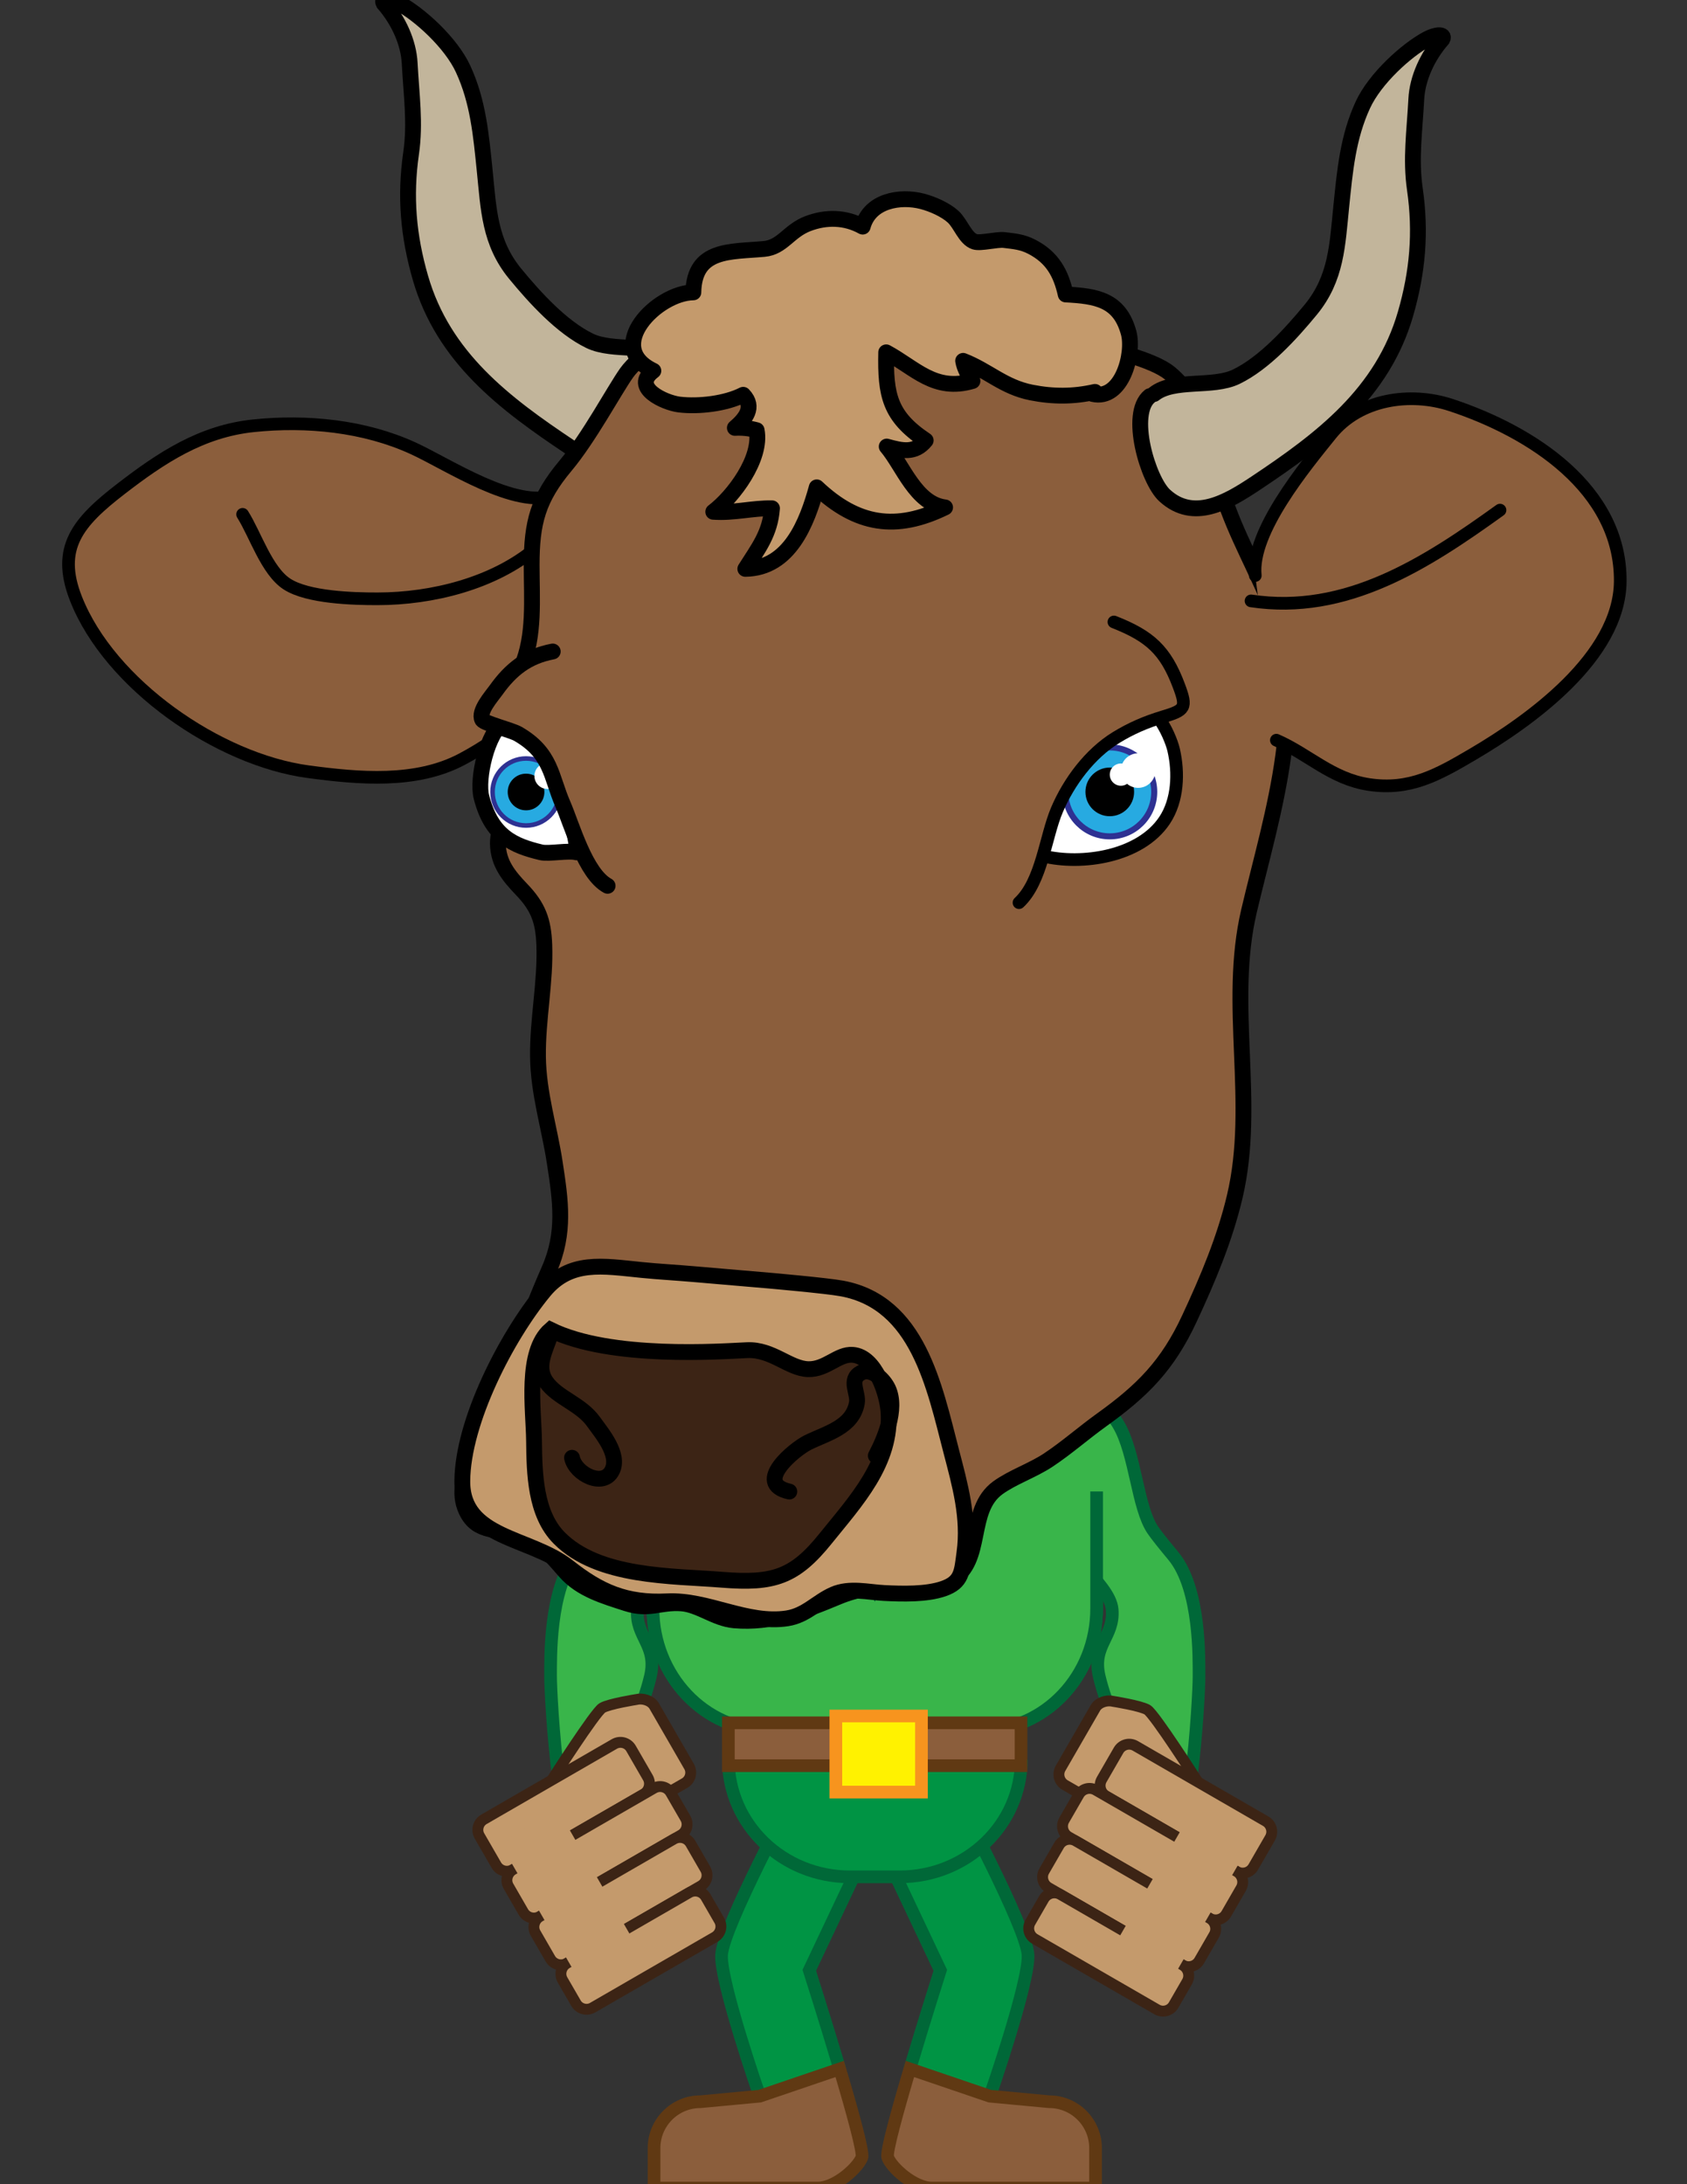 <?xml version="1.0" encoding="utf-8"?>
<!-- Generator: Adobe Illustrator 15.1.0, SVG Export Plug-In . SVG Version: 6.00 Build 0)  -->
<!DOCTYPE svg PUBLIC "-//W3C//DTD SVG 1.1//EN" "http://www.w3.org/Graphics/SVG/1.1/DTD/svg11.dtd">
<svg version="1.1" id="Layer_1" xmlns="http://www.w3.org/2000/svg" xmlns:xlink="http://www.w3.org/1999/xlink" x="0px" y="0px"
	 width="612px" height="792px" viewBox="0 0 612 792" enable-background="new 0 0 612 792" xml:space="preserve">
<rect x="0" y="0" width="612" height="792" fill="#333333" stroke="none"/>
<g>
	<path fill="#39B54A" stroke="#006838" stroke-width="4.598" stroke-miterlimit="10" d="M397.829,583.273
		c0,24.411-18.73,44.197-41.839,44.197H278.72c-23.11,0-41.835-19.786-41.835-44.197V540.81c0-24.41,18.726-44.196,41.835-44.196
		h77.271c23.108,0,41.839,19.786,41.839,44.196V583.273z"/>
	<g>
		<path fill="#39B54A" stroke="#006838" stroke-width="4.598" stroke-miterlimit="10" d="M360.193,500.044
			c21.456-10.741,39.463,6.269,45.603,16.605c6.125,10.329,6.825,30.052,12.456,38.181c1.406,2.047,4.118,5.397,7.438,9.402
			c9.901,11.973,9.25,37.749,9.291,43.398c0.049,7.553-3.332,69.426-13.746,69.496c-10.414,0.072-10.647-27.419-12.695-38.403
			c-2.048-10.976-7.082-19.472-9.771-30.851c-2.686-11.379,5.47-14.263,4.697-24.187c-0.769-9.934-20.635-22.3-26.06-36.042
			C371.985,533.895,338.724,510.776,360.193,500.044z"/>
		<path fill="#39B54A" stroke="#006838" stroke-width="4.598" stroke-miterlimit="10" d="M274.521,500.044
			c-21.457-10.741-39.463,6.269-45.603,16.605c-6.125,10.329-6.826,30.052-12.457,38.181c-1.406,2.047-4.118,5.397-7.437,9.402
			c-9.902,11.973-9.25,37.749-9.292,43.398c-0.049,7.553,3.333,69.426,13.746,69.496c10.414,0.072,10.647-27.419,12.695-38.403
			c2.047-10.976,7.082-19.472,9.772-30.851c2.685-11.379-5.47-14.263-4.697-24.187c0.768-9.934,20.634-22.3,26.059-36.042
			C262.728,533.895,295.99,510.776,274.521,500.044z"/>
	</g>
	<path fill="#39B54A" stroke="#006838" stroke-width="4.598" stroke-miterlimit="10" d="M397.829,540.81v42.464
		c0,24.411-18.73,44.197-41.839,44.197H278.72c-23.11,0-41.835-19.786-41.835-44.197V540.81"/>
	<path fill="#39B54A" stroke="#006838" stroke-width="4.598" stroke-miterlimit="10" d="M278.72,496.613h77.271"/>
	<g>
		<path fill="#009444" stroke="#006838" stroke-width="4.598" stroke-miterlimit="10" d="M304.626,750.209
			c-5.223-17.567-11.034-35.772-11.034-35.772l25.831-54.616l-30.842-10.005c0,0-26.364,49.092-26.818,59.098
			c-0.454,9.995,13.858,51.166,13.858,51.166"/>
		<path fill="#009444" stroke="#006838" stroke-width="4.598" stroke-miterlimit="10" d="M330.083,750.209
			c5.223-17.567,11.034-35.772,11.034-35.772l-25.831-54.616l30.842-10.005c0,0,26.365,49.092,26.818,59.098
			c0.454,9.995-13.858,51.166-13.858,51.166"/>
	</g>
	<path fill="#009444" stroke="#006838" stroke-width="4.598" stroke-miterlimit="10" d="M370.485,638.086
		c0,23.459-19.74,42.463-44.089,42.463h-18.08c-24.348,0-44.088-19.004-44.088-42.463"/>
	<g>
		<g>
			<path fill="#C49A6C" stroke="#3C2415" stroke-width="3.944" stroke-miterlimit="10" d="M402.984,651.729
				c-1.23,2.119-3.938,2.847-6.062,1.626l-10.562-6.098c-2.119-1.222-2.852-3.943-1.625-6.062l12.628-21.87
				c1.222-2.119,4.293-2.981,6.542-2.389c0,0,9.714,1.526,12.301,3.018c2.586,1.5,18.366,26.216,18.366,26.216L402.984,651.729z"/>
			
				<path fill="#C49A6C" stroke="#3C2415" stroke-width="3.944" stroke-linecap="round" stroke-linejoin="round" stroke-miterlimit="10" d="
				M454.667,676.975c-1.226,2.129-3.938,2.856-6.058,1.626l-47.296-27.303c-2.123-1.222-2.847-3.934-1.626-6.062l6.1-10.562
				c1.23-2.12,3.938-2.848,6.062-1.626l47.295,27.312c2.12,1.222,2.848,3.935,1.622,6.054L454.667,676.975z"/>
			
				<path fill="#C49A6C" stroke="#3C2415" stroke-width="3.944" stroke-linecap="round" stroke-linejoin="round" stroke-miterlimit="10" d="
				M444.873,693.949c-1.226,2.121-3.942,2.847-6.062,1.626l-51.135-29.521c-2.124-1.23-2.852-3.952-1.625-6.072l5.357-9.277
				c1.229-2.129,3.941-2.847,6.062-1.625l51.14,29.521c2.119,1.23,2.848,3.943,1.621,6.062L444.873,693.949z"/>
			
				<path fill="#C49A6C" stroke="#3C2415" stroke-width="3.944" stroke-linecap="round" stroke-linejoin="round" stroke-miterlimit="10" d="
				M435.074,710.915c-1.222,2.12-3.938,2.848-6.062,1.626l-48.57-28.048c-2.124-1.223-2.847-3.944-1.625-6.062l5.361-9.277
				c1.222-2.13,3.934-2.849,6.058-1.626l48.575,28.048c2.12,1.221,2.847,3.935,1.625,6.053L435.074,710.915z"/>
			
				<path fill="#C49A6C" stroke="#3C2415" stroke-width="3.944" stroke-linecap="round" stroke-linejoin="round" stroke-miterlimit="10" d="
				M425.77,727.028c-1.221,2.119-3.934,2.847-6.058,1.626l-44.31-25.58c-2.119-1.23-2.847-3.942-1.621-6.062l4.863-8.425
				c1.23-2.129,3.943-2.856,6.062-1.626l44.305,25.579c2.125,1.222,2.852,3.934,1.626,6.062L425.77,727.028z"/>
			<path fill="#C49A6C" d="M427.019,714.526c-1.222,2.118-3.935,2.847-6.058,1.625l-13.315-7.688
				c-2.124-1.23-2.852-3.942-1.625-6.062l23.998-41.566c1.229-2.128,3.942-2.855,6.062-1.625l13.319,7.688
				c2.12,1.223,2.848,3.935,1.621,6.063L427.019,714.526z"/>
		</g>
		<g>
			<path fill="#C49A6C" stroke="#3C2415" stroke-width="3.944" stroke-miterlimit="10" d="M231.733,651.056
				c1.227,2.119,3.939,2.847,6.059,1.626l10.562-6.099c2.124-1.222,2.855-3.943,1.625-6.063l-12.623-21.869
				c-1.226-2.119-4.297-2.981-6.542-2.389c0,0-9.713,1.527-12.304,3.018c-2.586,1.5-18.367,26.217-18.367,26.217L231.733,651.056z"
				/>
			
				<path fill="#C49A6C" stroke="#3C2415" stroke-width="3.944" stroke-linecap="round" stroke-linejoin="round" stroke-miterlimit="10" d="
				M180.051,676.302c1.222,2.129,3.934,2.856,6.058,1.626l47.295-27.304c2.125-1.222,2.848-3.934,1.622-6.062L228.927,634
				c-1.226-2.12-3.934-2.848-6.058-1.626l-47.295,27.312c-2.125,1.221-2.852,3.935-1.621,6.053L180.051,676.302z"/>
			
				<path fill="#C49A6C" stroke="#3C2415" stroke-width="3.944" stroke-linecap="round" stroke-linejoin="round" stroke-miterlimit="10" d="
				M189.845,693.276c1.226,2.119,3.938,2.847,6.058,1.626l51.14-29.522c2.12-1.23,2.847-3.952,1.625-6.07l-5.362-9.278
				c-1.226-2.128-3.938-2.847-6.062-1.625l-51.136,29.521c-2.124,1.23-2.852,3.941-1.621,6.062L189.845,693.276z"/>
			
				<path fill="#C49A6C" stroke="#3C2415" stroke-width="3.944" stroke-linecap="round" stroke-linejoin="round" stroke-miterlimit="10" d="
				M199.639,710.242c1.226,2.12,3.943,2.846,6.062,1.625l48.575-28.048c2.124-1.222,2.847-3.943,1.621-6.062l-5.357-9.278
				c-1.226-2.129-3.938-2.847-6.058-1.626l-48.58,28.05c-2.12,1.221-2.846,3.934-1.621,6.053L199.639,710.242z"/>
			
				<path fill="#C49A6C" stroke="#3C2415" stroke-width="3.944" stroke-linecap="round" stroke-linejoin="round" stroke-miterlimit="10" d="
				M208.943,726.354c1.227,2.121,3.939,2.849,6.062,1.626l44.305-25.578c2.12-1.231,2.847-3.942,1.625-6.063l-4.867-8.424
				c-1.227-2.128-3.943-2.855-6.063-1.625l-44.304,25.578c-2.12,1.221-2.848,3.935-1.626,6.062L208.943,726.354z"/>
			<path fill="#C49A6C" d="M207.695,713.853c1.226,2.119,3.938,2.847,6.062,1.626l13.314-7.688c2.124-1.23,2.852-3.943,1.621-6.062
				l-23.998-41.565c-1.226-2.128-3.938-2.856-6.062-1.626l-13.315,7.688c-2.124,1.221-2.851,3.935-1.621,6.062L207.695,713.853z"/>
		</g>
	</g>
	
		<rect x="264.229" y="624.704" fill="#8B5E3C" stroke="#603913" stroke-width="4.598" stroke-miterlimit="10" width="106.163" height="15.542"/>
	
		<rect x="303.225" y="622.234" fill="#FFF200" stroke="#F7941E" stroke-width="4.598" stroke-miterlimit="10" width="31.058" height="27.581"/>
	<g>
		<path fill="#8B5E3C" stroke="#603913" stroke-width="4.598" stroke-miterlimit="10" d="M275.621,760.079l-21.528,2.013
			c-9.292,0-16.822,7.534-16.822,16.82v14.479c0,0,53.129,0,59.492,0s14.545-7.365,15.91-11.146
			c0.638-1.77-3.476-16.659-8.047-32.036L275.621,760.079z"/>
		<path fill="#8B5E3C" stroke="#603913" stroke-width="4.598" stroke-miterlimit="10" d="M359.088,760.079l21.529,2.013
			c9.29,0,16.821,7.534,16.821,16.82v14.479c0,0-53.129,0-59.492,0s-14.546-7.365-15.91-11.146
			c-0.638-1.77,3.476-16.659,8.047-32.036L359.088,760.079z"/>
	</g>
	
		<rect x="252.809" y="509.704" fill="#39B54A" stroke="#39B54A" stroke-width="4.598" stroke-miterlimit="10" width="127.84" height="44.56"/>
	<polyline fill="#C2B59B" stroke="#006838" stroke-width="4.598" stroke-miterlimit="10" points="353.843,505.805 317.356,575.814 
		280.871,505.805 	"/>
</g>
<g>
	
		<path fill="#8B5E3C" stroke="#000000" stroke-width="4.592" stroke-linecap="round" stroke-linejoin="round" stroke-miterlimit="10" d="
		M201.285,179.609c-14.318,5.101-38.48-11.105-51.299-17.006c-17.819-8.2-38.748-10.226-58.089-8.209
		c-18.8,1.967-33.321,11.523-48.104,22.943c-15.369,11.869-23.551,21.213-16.22,39.778c12.295,31.138,51.734,58.36,84.284,62.716
		c18.273,2.442,39.058,4.328,55.753-4.549c15.433-8.205,24.789-17.496,36.738-30.02c6.053-6.35,11.195-13.822,14.538-22.027"/>
	
		<path fill="none" stroke="#000000" stroke-width="4.592" stroke-linecap="round" stroke-linejoin="round" stroke-miterlimit="10" d="
		M88.013,186.502c4.632,7.325,8.73,20.514,16.112,25.287c7.567,4.895,23.978,5.357,32.888,5.344
		c19.756-0.027,42.032-5.528,57.385-18.385"/>
	<path fill="#C2B59B" stroke="#000000" stroke-width="5.74" stroke-linecap="round" stroke-miterlimit="10" d="M245.304,130.63
		c7.883,6.282,0.696,30.415-5.375,36.01c-10.508,9.682-22.764,2.407-33.081-4.458c-23.891-15.911-45.995-32.606-54.321-61.401
		c-4.392-15.182-5.658-29.517-3.388-45.225c1.589-10.997,0.081-21.102-0.519-32.633c-0.391-7.536-4.026-15.498-9.468-21.748
		c-0.998-1.918,2.312-1.814,5.646,0c7.541,4.113,18.798,14.303,23.206,23.836c5.449,11.792,6.511,23.895,7.822,36.743
		c1.439,14.069,1.707,26.126,11.096,37.542c7.141,8.676,16.876,19.372,26.984,24.281c8.618,4.186,22.665,0.584,29.866,6.292"/>
	
		<path fill="#8B5E3C" stroke="#000000" stroke-width="5.74" stroke-linecap="round" stroke-linejoin="round" stroke-miterlimit="10" d="
		M227.306,135.22c-4.589,6.507-13.616,23.463-22.157,33.662c-9.994,11.931-12.282,20.571-12.282,35.983
		c0,12.525,1.199,25.606-3.64,36.927c-2.568,6.018-2.885,43.209-3.994,48.813c-1.089,5.479-4.684,9.165-4.612,15.291
		c0.081,7.064,3.965,11.784,8.611,16.629c5.91,6.166,7.901,11.167,8.227,20.104c0.492,13.491-2.463,26.949-2.294,40.583
		c0.159,13.162,4.122,25.507,6.08,38.292c2.117,13.786,3.898,25.516-2.046,38.947c-5.151,11.652-9.044,22.561-13.793,34.483
		c-4.576,11.486-10.334,22.448-14.522,33.675c-2.279,6.111-4.847,12.516-1.72,19.193c4.048,8.631,11.957,6.161,19.954,9.125
		c7.578,2.815,11.117,7.514,15.956,12.991c5.728,6.485,14.11,8.856,22.217,11.479c8.216,2.658,12.179-0.579,19.914-0.014
		c6.406,0.468,12.242,5.555,19.135,6.156c13.445,1.159,25.202-3.286,37.486-8.42c7.433-3.103,12.644-3.476,20.682-3.825
		c5.469-0.233,15.699,0.399,20.666-2.466c11.949-6.902,5.542-25.147,16.836-33.352c5.335-3.876,12.632-6.287,18.325-10.082
		c6.817-4.535,12.637-9.736,19.364-14.563c14.882-10.679,23.908-19.786,31.802-36.733c6.656-14.28,12.8-28.825,16.437-44.201
		c8.043-34.003-2.811-69.6,5.168-103.567c8.38-35.674,22.463-76.75,6.907-113.173c-6.533-15.299-14.128-28.035-18.236-44.448
		c-3.225-12.888-6.358-28.341-17.405-37.376c-6.593-5.394-21.978-7.98-30.833-12.564c-5.048-2.614-10.311-4.581-15.574-6.813
		c-8.299-3.516-16.03-8.208-24.204-11.554c-18.358-7.527-39.113-5.354-58.396-2.816c-15.751,2.074-25.417,4.226-38.993,12.035
		C245.863,119.664,231.898,128.717,227.306,135.22z"/>
	
		<path fill="#FFFFFF" stroke="#000000" stroke-width="4.592" stroke-linecap="round" stroke-linejoin="round" stroke-miterlimit="10" d="
		M378.344,310.395c14.114,3.445,35.302,0.301,44.121-12.928c4.858-7.279,5.218-17.23,3.31-25.525
		c-1.248-5.438-8.708-22.089-17.078-14.271l-21.954,29.338"/>
	
		<path fill="#FFFFFF" stroke="#000000" stroke-width="5.74" stroke-linecap="round" stroke-linejoin="round" stroke-miterlimit="10" d="
		M182.918,261.497c-6.229,4.198-9.978,20.886-8.256,27.559c3.663,14.208,11.572,17.604,21.641,20.011
		c2.761,0.655,9.891-0.79,12.838-0.005c1.77,0.468-7.229-36.347-13.976-46.801"/>
	
		<path fill="#C49A6C" stroke="#000000" stroke-width="5.74" stroke-linecap="round" stroke-linejoin="round" stroke-miterlimit="10" d="
		M396.446,142.867c10.517,2.43,15.079-14.559,12.991-22.216c-3.283-12.043-11.793-13.296-22.825-13.876
		c-1.726-7.706-4.814-13.431-12.341-17.312c-3.449-1.778-6.31-1.976-10.006-2.429c-2.568-0.315-8.572,1.307-10.674,0.61
		c-3.484-1.158-5.017-6.498-7.831-9.066c-2.848-2.591-7.531-4.617-11.174-5.569c-8.02-2.088-19.036-0.3-21.622,9.166
		c-6.251-3.462-13.189-3.615-19.82-1.109c-7.061,2.676-9.25,8.583-15.964,9.202c-12.234,1.127-25.333-0.17-25.65,15.749
		c-13.061,0.13-32.622,19.804-14.505,28.43c-8.161,6.066,4.118,11.617,9.417,12.246c7.14,0.845,16.986-0.341,23.17-3.538
		c4.271,4.441,0.828,8.711-3.022,11.994c2.704-0.148,5.297,0.13,7.902,0.844c1.989,10.243-8.485,24.088-15.74,29.58
		c7.344,0.548,14.262-1.392,21.306-1.262c-0.667,9.169-4.962,14.481-9.675,21.963c16.099-0.189,22.39-16.813,25.907-29.558
		c14.639,13.832,28.85,15.919,46.562,7.271c-10.639-1.325-15.27-15.093-21.174-22.062c5.452,1.482,10.157,2.717,14.137-2.223
		c-13.019-8.694-14.662-16.359-14.325-31.946c10.526,5.676,17.567,14.465,31.295,10.405c-1.513-2.107-2.95-4.698-3.386-7.311
		c9.094,3.543,14.725,9.502,24.757,11.478c7.943,1.567,15.358,1.536,23.06-0.225"/>
	
		<path fill="#8B5E3C" stroke="#000000" stroke-width="4.592" stroke-linecap="round" stroke-linejoin="round" stroke-miterlimit="10" d="
		M455.381,208.695c-1.675-15.78,18.102-39.607,27.51-51.278c10.301-12.78,28.696-15.421,43.497-10.544
		c29.046,9.569,61.678,30.416,61.396,63.947c-0.229,27.343-32.897,50.601-53.592,62.739c-12.582,7.383-22.713,13.153-37.596,10.908
		c-13.489-2.034-21.954-11.02-33.562-16.072"/>
	<g>
		<path fill="#27AAE1" stroke="#2E3192" stroke-width="2.198" stroke-miterlimit="10" d="M418.72,287.143
			c0,8.9-7.217,16.121-16.122,16.121c-8.909,0-16.126-7.221-16.126-16.121c0-8.91,7.217-16.126,16.126-16.126
			C411.503,271.017,418.72,278.233,418.72,287.143z"/>
		<circle stroke="#000000" stroke-width="2.198" stroke-miterlimit="10" cx="402.596" cy="287.143" r="7.727"/>
		<path fill="#FFFFFF" d="M419.15,279.414c0,3.462-2.798,6.264-6.26,6.264c-3.457,0-6.265-2.802-6.265-6.264
			c0-3.458,2.808-6.265,6.265-6.265C416.353,273.149,419.15,275.957,419.15,279.414z"/>
	</g>
	<g>
		<path fill="#27AAE1" stroke="#2E3192" stroke-width="1.656" stroke-miterlimit="10" d="M202.987,287.183
			c0,6.714-5.438,12.152-12.152,12.152c-6.711,0-12.151-5.438-12.151-12.152c0-6.709,5.44-12.146,12.151-12.146
			C197.548,275.036,202.987,280.474,202.987,287.183z"/>
		<path stroke="#000000" stroke-width="1.656" stroke-miterlimit="10" d="M196.659,287.183c0,3.22-2.609,5.824-5.822,5.824
			c-3.215,0-5.825-2.604-5.825-5.824c0-3.215,2.61-5.824,5.825-5.824C194.05,281.359,196.659,283.968,196.659,287.183z"/>
		<path fill="#FFFFFF" d="M203.314,281.359c0,2.609-2.112,4.724-4.72,4.724c-2.609,0-4.722-2.115-4.722-4.724
			c0-2.605,2.113-4.716,4.722-4.716C201.202,276.643,203.314,278.754,203.314,281.359z"/>
	</g>
	<path fill="#FFFFFF" d="M410.659,280.874c0,2.231-1.796,4.037-4.028,4.037c-2.228,0-4.033-1.806-4.033-4.037
		c0-2.228,1.806-4.028,4.033-4.028C408.863,276.846,410.659,278.646,410.659,280.874z"/>
	
		<path fill="#8B5E3C" stroke="#000000" stroke-width="4.592" stroke-linecap="round" stroke-linejoin="round" stroke-miterlimit="10" d="
		M404.103,225.526c13.091,5.142,18.73,10.297,23.554,23.127c3.049,8.092,2.312,8.847-5.955,11.33
		c-6.031,1.822-11.455,4.167-16.831,7.463c-9.521,5.851-17.086,16.018-21.43,26.194c-4.229,9.916-5.487,25.974-13.777,33.671"/>
	
		<path fill="#8B5E3C" stroke="#000000" stroke-width="5.74" stroke-linecap="round" stroke-linejoin="round" stroke-miterlimit="10" d="
		M200.52,236.237c-9.188,1.733-15.186,6.453-20.579,14.015c-1.587,2.228-6.513,7.692-4.991,10.733
		c0.627,1.248,10.684,3.807,12.942,5.11c12.221,7.055,11.897,15.448,16.317,25.561c3.264,7.476,8.125,25.184,16.213,29.543"/>
	<path fill="#C2B59B" stroke="#000000" stroke-width="5.74" stroke-linecap="round" stroke-miterlimit="10" d="M417.111,143.644
		c-7.885,6.278-0.7,30.411,5.376,36.006c10.513,9.682,22.763,2.407,33.082-4.459c23.886-15.91,45.993-32.606,54.319-61.396
		c4.392-15.183,5.657-29.521,3.386-45.225c-1.59-10.998-0.077-21.106,0.521-32.638c0.391-7.536,4.024-15.498,9.467-21.744
		c0.996-1.921-2.309-1.819-5.64,0c-7.546,4.109-18.804,14.303-23.208,23.836c-5.452,11.792-6.512,23.89-7.827,36.738
		c-1.437,14.074-1.702,26.126-11.097,37.542c-7.14,8.676-16.876,19.373-26.979,24.281c-8.623,4.186-22.669,0.589-29.867,6.292"/>
	<path fill="#C49A6C" stroke="#000000" stroke-width="5.74" stroke-linecap="round" stroke-miterlimit="10" d="M278.69,464.32
		c0,0-19.352-1.652-26.784-2.295c-6.473-0.565-12.731-0.888-19.137-1.53c-14.192-1.411-25.965-3.719-35.396,7.692
		c-13.676,16.552-29.514,47.304-29.661,68.841c-0.141,20.904,24.528,20.19,38.458,31.166c11.381,8.967,20.899,13.206,35.882,12.457
		c14.57-0.728,28.992,8.415,43.524,6.165c6.857-1.06,10.786-6.013,16.799-8.667c5.832-2.573,12.601-0.804,18.368-0.516
		c6.65,0.331,15.24,0.561,21.42-1.55c6.897-2.357,6.781-6.327,7.706-13.032c1.76-12.785-1.616-24.649-4.765-36.738
		c-6.193-23.817-12.085-53.973-39.628-59.096C299.816,466.162,278.69,464.32,278.69,464.32z"/>
	<path fill="#3C2415" stroke="#000000" stroke-width="5.74" stroke-linecap="round" stroke-miterlimit="10" d="M271.038,489.576
		c-9.117,0.396-49.411,3.413-71.363-7.383c-9.269,8.137-6.062,28.96-5.938,40.295c0.131,11.829,0.397,26.387,9.144,35.207
		c14.258,14.369,40.676,13.664,59.182,15.138c18.604,1.477,26.25-1.037,37.46-14.972c10.911-13.558,24.138-27.573,22.791-46.093
		c-0.449-6.196-4.666-19.885-12.991-20.504c-5.337-0.396-9.559,5.361-16.088,5.205C286.277,496.289,280.152,489.181,271.038,489.576
		z"/>
	
		<path fill="none" stroke="#000000" stroke-width="5.74" stroke-linecap="round" stroke-linejoin="round" stroke-miterlimit="10" d="
		M286.344,540.846c-13.353-3.014,2.03-15.465,6.702-17.773c6.898-3.414,16.238-5.537,17.808-14.37
		c0.633-3.575-3.175-8.438,1.473-10.921c3.835-2.049,8.316,2.487,9.839,5.729c3.521,7.49-1.481,18.717-4.441,24.326"/>
	
		<path fill="none" stroke="#000000" stroke-width="5.74" stroke-linecap="round" stroke-linejoin="round" stroke-miterlimit="10" d="
		M199.861,483.446c-1.859,5.978-5.688,11.986-1.718,17.639c4.102,5.848,12.585,7.999,17.195,14.46
		c2.979,4.177,9.605,11.86,6.731,17.667c-3.184,6.435-13.319,1.307-14.556-4.612"/>
	
		<path fill="none" stroke="#000000" stroke-width="4.592" stroke-linecap="round" stroke-linejoin="round" stroke-miterlimit="10" d="
		M544.161,184.972c-26.944,19.386-55.85,38.098-90.315,32.912"/>
</g>
</svg>
